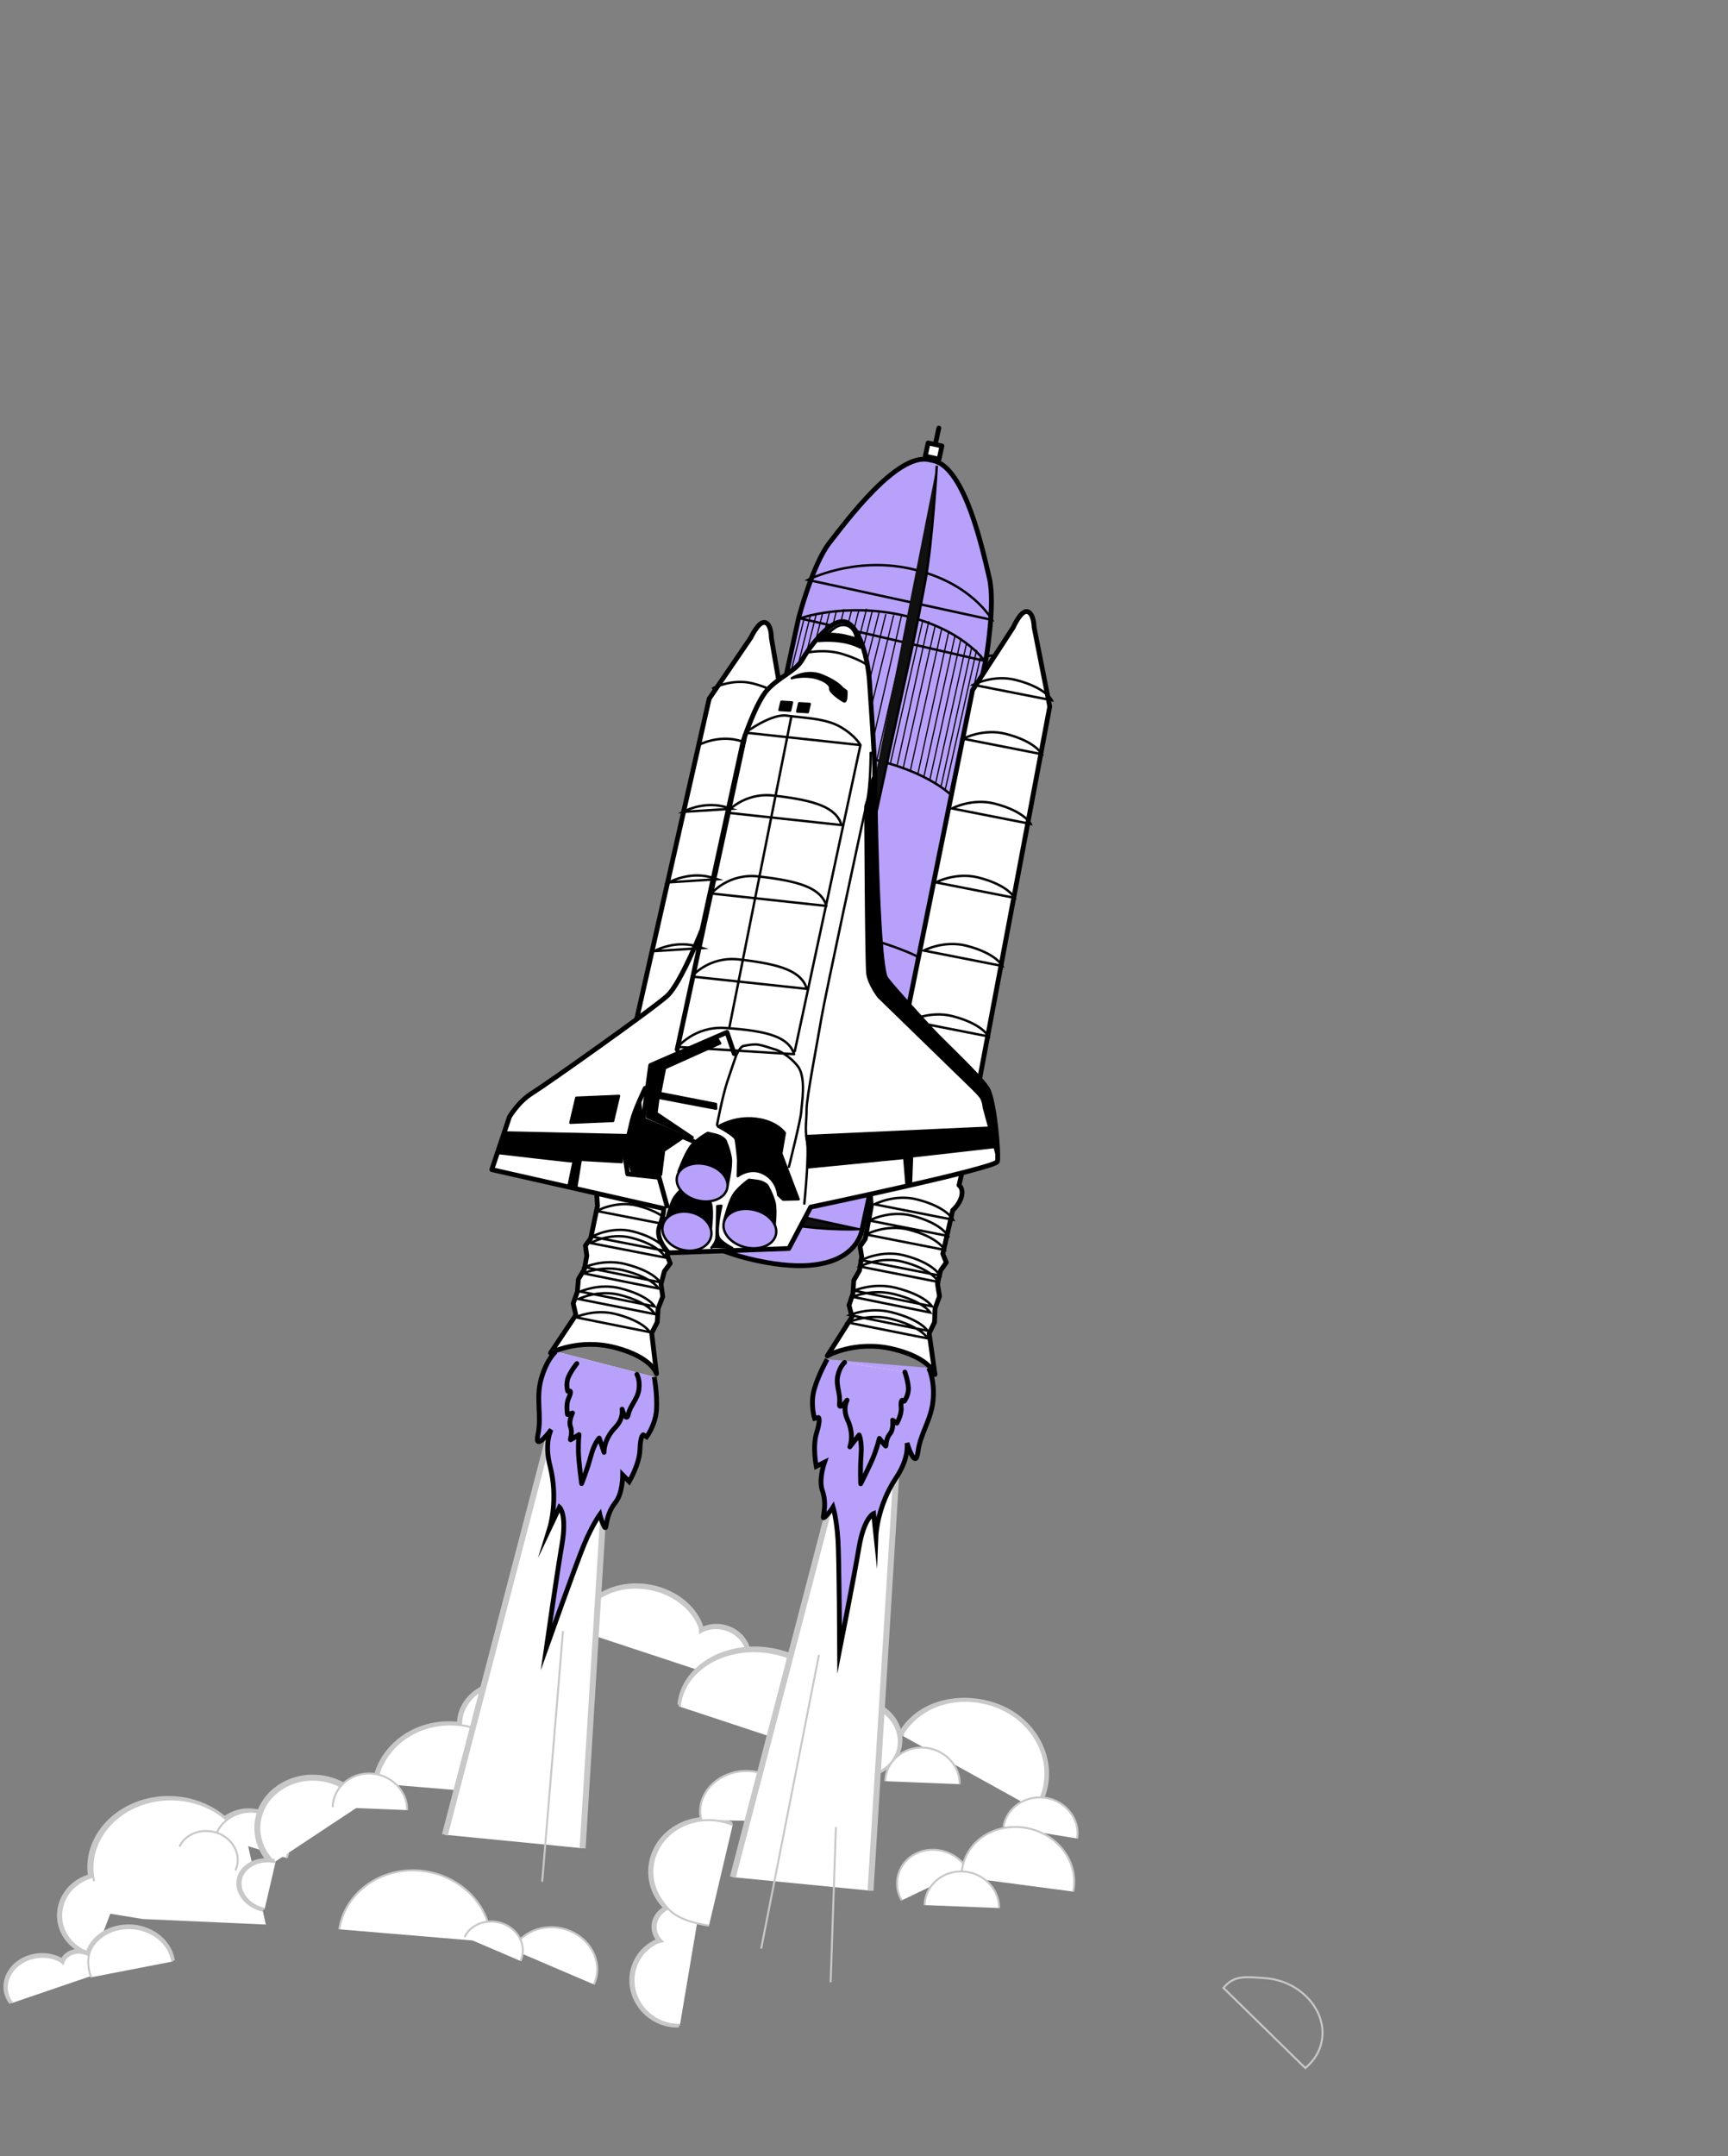 <svg width="813" height="1014" viewBox="0 0 813 1014" fill="none" xmlns="http://www.w3.org/2000/svg">
<rect x="0" y="0" width="813" height="1014" fill="#808080" stroke="none"/>
<g clip-path="url(#clip0_101_4)">
<path fill-rule="evenodd" clip-rule="evenodd" d="M43.985 919.213C38.83 918.034 34.15 915.072 31.199 910.61C25.3 901.692 28.42 889.942 38.108 884.585C40 883.539 42.013 882.809 44.068 882.378" fill="white"/>
<path d="M43.985 919.213C38.83 918.034 34.15 915.072 31.199 910.61C25.3 901.691 28.42 889.942 38.108 884.585C40 883.539 42.013 882.809 44.068 882.378" stroke="#C8C8C8" stroke-width="2.812" stroke-miterlimit="14.3"/>
<path fill-rule="evenodd" clip-rule="evenodd" d="M121.628 857.446C117.4 858.235 113.863 860.464 111.417 863.514L110.176 860.667C102.16 849.898 86.918 843.932 71.637 846.788C51.919 850.469 39.113 867.532 43.268 884.581" fill="white"/>
<path d="M121.628 857.446C117.4 858.235 113.863 860.464 111.417 863.514L110.176 860.667C102.16 849.898 86.918 843.932 71.637 846.788C51.919 850.469 39.113 867.532 43.268 884.581" stroke="#C8C8C8" stroke-width="2.812" stroke-miterlimit="14.3"/>
<path fill-rule="evenodd" clip-rule="evenodd" d="M100.409 863.192C103.294 854.599 113.223 849.862 122.401 852.704C131.578 855.545 136.759 864.953 133.873 873.548" fill="white"/>
<path d="M100.409 863.192C103.294 854.599 113.223 849.862 122.401 852.704C131.578 855.545 136.759 864.953 133.873 873.548" stroke="#C8C8C8" stroke-width="2.812" stroke-miterlimit="14.3"/>
<path fill-rule="evenodd" clip-rule="evenodd" d="M44.556 919.316C39.401 918.137 34.717 915.175 31.767 910.713C25.868 901.794 28.988 890.041 38.676 884.685C44.733 881.338 52.014 881.228 58.063 883.795" fill="white"/>
<path d="M44.556 919.316C39.401 918.137 34.717 915.175 31.767 910.713C25.868 901.794 28.988 890.041 38.676 884.685C44.733 881.338 52.014 881.228 58.063 883.795" stroke="#C8C8C8" stroke-width="0.938" stroke-miterlimit="11.5"/>
<path fill-rule="evenodd" clip-rule="evenodd" d="M122.655 857.613C118.424 858.402 114.89 860.631 112.441 863.681L111.203 860.834C103.187 850.065 87.945 844.099 72.663 846.956C52.945 850.639 40.139 867.699 44.294 884.748" fill="white"/>
<path d="M122.655 857.613C118.424 858.402 114.89 860.631 112.441 863.681L111.203 860.834C103.187 850.065 87.945 844.099 72.663 846.956C52.945 850.639 40.139 867.699 44.294 884.748" stroke="#C8C8C8" stroke-width="0.938" stroke-miterlimit="11.5"/>
<path fill-rule="evenodd" clip-rule="evenodd" d="M101.436 863.359C104.321 854.766 114.251 850.03 123.428 852.871C132.607 855.712 137.788 865.121 134.903 873.716" fill="white"/>
<path d="M101.436 863.359C104.321 854.766 114.251 850.03 123.428 852.871C132.607 855.712 137.788 865.121 134.903 873.716" stroke="#C8C8C8" stroke-width="0.938" stroke-miterlimit="11.5"/>
<path fill-rule="evenodd" clip-rule="evenodd" d="M67.188 902.525L46.531 899.162L49.273 869.303L115.222 861.452L125.077 905.122" fill="white"/>
<path fill-rule="evenodd" clip-rule="evenodd" d="M84.44 868.434C87.488 862.032 95.936 859.302 103.154 862.39C110.371 865.478 113.801 873.288 110.753 879.69" fill="white"/>
<path d="M84.44 868.434C87.488 862.032 95.936 859.302 103.154 862.39C110.371 865.478 113.801 873.288 110.753 879.69" stroke="#C8C8C8" stroke-width="0.938" stroke-miterlimit="11.5"/>
<path fill-rule="evenodd" clip-rule="evenodd" d="M423.8 815.899C433.545 798.782 455.761 796.792 470.882 803.403C488.813 811.246 497.067 831.045 489.161 847.261C488.546 848.523 487.847 849.728 487.079 850.878" fill="white"/>
<path d="M423.8 815.899C433.545 798.782 455.761 796.792 470.882 803.403C488.813 811.246 497.067 831.045 489.161 847.261C488.546 848.523 487.847 849.728 487.079 850.878" stroke="#C8C8C8" stroke-width="2.812" stroke-miterlimit="14.3"/>
<path fill-rule="evenodd" clip-rule="evenodd" d="M276.152 806.685C274.78 801.059 268.947 797.311 263.226 798.377C260.724 798.845 258.631 800.161 257.185 801.966L256.452 800.283C251.709 793.913 242.692 790.384 233.651 792.072C221.987 794.252 214.41 804.347 216.867 814.431" fill="white"/>
<path d="M276.152 806.685C274.78 801.059 268.947 797.311 263.226 798.377C260.724 798.845 258.631 800.161 257.185 801.966L256.452 800.283C251.709 793.913 242.692 790.384 233.651 792.072C221.987 794.252 214.41 804.347 216.867 814.431" stroke="#C8C8C8" stroke-width="2.812" stroke-miterlimit="14.3"/>
<path fill-rule="evenodd" clip-rule="evenodd" d="M176.561 838.659C178.692 824.294 191.292 812.568 207.726 811.085C213.785 810.54 219.699 811.446 225.044 813.489" fill="white"/>
<path d="M176.561 838.659C178.692 824.294 191.292 812.568 207.726 811.085C213.785 810.54 219.699 811.446 225.044 813.489" stroke="#C8C8C8" stroke-width="2.812" stroke-miterlimit="14.3"/>
<path fill-rule="evenodd" clip-rule="evenodd" d="M128.213 876.37C123.543 871.659 120.789 865.396 121.087 858.733C121.686 845.403 134.29 835.185 149.005 836.097C158.202 836.667 166.189 841.46 170.743 848.229" fill="white"/>
<path d="M128.213 876.37C123.543 871.659 120.789 865.396 121.087 858.733C121.686 845.403 134.29 835.185 149.005 836.097C158.202 836.667 166.189 841.46 170.743 848.229" stroke="#C8C8C8" stroke-width="2.812" stroke-miterlimit="14.3"/>
<path fill-rule="evenodd" clip-rule="evenodd" d="M123.95 897.702C116.449 896.033 111.43 889.701 112.832 883.674C114.236 877.647 121.566 874.059 129.068 875.728" fill="white"/>
<path d="M123.95 897.702C116.449 896.033 111.43 889.701 112.832 883.674C114.236 877.647 121.566 874.059 129.068 875.728" stroke="#C8C8C8" stroke-width="2.812" stroke-miterlimit="14.3"/>
<path fill-rule="evenodd" clip-rule="evenodd" d="M326.734 904.058C320.08 902.534 314.033 898.708 310.225 892.948C302.608 881.43 306.63 866.258 319.137 859.345C326.952 855.025 336.353 854.883 344.163 858.198" fill="white"/>
<path d="M326.734 904.058C320.08 902.534 314.033 898.708 310.225 892.948C302.608 881.43 306.63 866.258 319.137 859.345C326.952 855.025 336.353 854.883 344.163 858.198" stroke="#C8C8C8" stroke-width="2.812" stroke-miterlimit="14.3"/>
<path fill-rule="evenodd" clip-rule="evenodd" d="M328.081 900.387C325.838 897.845 322.267 896.255 318.407 896.43C312.233 896.711 307.512 901.409 307.948 906.839C308.138 909.213 309.287 911.359 311.036 913.001L309.148 913.379C301.764 916.623 296.885 924.276 297.575 932.859C298.466 943.93 308.309 952.628 319.38 952.123" fill="white"/>
<path d="M328.081 900.387C325.838 897.845 322.267 896.255 318.407 896.43C312.233 896.711 307.512 901.409 307.948 906.839C308.138 909.213 309.287 911.359 311.036 913.001L309.148 913.379C301.764 916.623 296.885 924.276 297.575 932.859C298.466 943.93 308.309 952.628 319.38 952.123" stroke="#C8C8C8" stroke-width="2.812" stroke-miterlimit="14.3"/>
<path fill-rule="evenodd" clip-rule="evenodd" d="M328.634 900.476C326.391 897.935 322.819 896.345 318.96 896.52C312.786 896.801 308.065 901.499 308.5 906.929C308.69 909.303 309.84 911.449 311.589 913.091L309.701 913.469C302.316 916.713 297.437 924.366 298.128 932.949C299.019 944.02 308.861 952.718 319.932 952.213" fill="white"/>
<path d="M328.634 900.476C326.391 897.935 322.819 896.345 318.96 896.52C312.786 896.801 308.065 901.499 308.5 906.929C308.69 909.303 309.84 911.449 311.589 913.091L309.701 913.469C302.316 916.713 297.437 924.366 298.128 932.949C299.019 944.02 308.861 952.718 319.932 952.213" stroke="#C8C8C8" stroke-width="0.938" stroke-miterlimit="11.5"/>
<path fill-rule="evenodd" clip-rule="evenodd" d="M424.781 815.288C435.247 799.063 455.476 796.745 470.597 803.358C488.529 811.199 496.782 830.999 488.877 847.214C488.262 848.476 487.563 849.683 486.795 850.831" fill="white"/>
<path d="M424.781 815.288C435.247 799.063 455.476 796.745 470.597 803.358C488.529 811.199 496.782 830.999 488.877 847.214C488.262 848.476 487.563 849.683 486.795 850.831" stroke="#C8C8C8" stroke-width="0.938" stroke-miterlimit="11.5"/>
<path fill-rule="evenodd" clip-rule="evenodd" d="M472.15 859.018C473.604 850.09 482.62 844.014 492.122 845.561C501.622 847.107 508.246 855.729 506.792 864.657" fill="white"/>
<path d="M472.15 859.018C473.604 850.09 482.62 844.014 492.122 845.561C501.622 847.107 508.246 855.729 506.792 864.657" stroke="#C8C8C8" stroke-width="0.938" stroke-miterlimit="11.5"/>
<path fill-rule="evenodd" clip-rule="evenodd" d="M424.235 893.76C419.568 885.682 422.675 875.705 431.118 871.659C439.56 867.613 450.35 870.928 455.018 879.007" fill="white"/>
<path d="M424.235 893.76C419.568 885.682 422.675 875.705 431.118 871.659C439.56 867.613 450.35 870.928 455.018 879.007" stroke="#C8C8C8" stroke-width="0.938" stroke-miterlimit="11.5"/>
<path fill-rule="evenodd" clip-rule="evenodd" d="M452.37 882.687C452.363 876.371 454.929 870.164 460.075 865.61C470.364 856.5 487.323 857.217 497.64 867.201C504.088 873.438 506.515 881.917 504.915 889.623" fill="white"/>
<path d="M452.37 882.687C452.363 876.371 454.929 870.164 460.075 865.61C470.364 856.5 487.323 857.217 497.64 867.201C504.088 873.438 506.515 881.917 504.915 889.623" stroke="#C8C8C8" stroke-width="0.938" stroke-miterlimit="11.5"/>
<path fill-rule="evenodd" clip-rule="evenodd" d="M435.03 895.973C435.201 886.914 443.245 879.773 452.847 880.154C462.45 880.535 470.216 888.305 470.046 897.362" fill="white"/>
<path d="M435.03 895.973C435.201 886.914 443.245 879.773 452.847 880.154C462.45 880.535 470.216 888.305 470.046 897.362" stroke="#C8C8C8" stroke-width="0.938" stroke-miterlimit="11.5"/>
<path fill-rule="evenodd" clip-rule="evenodd" d="M274.169 816.129C276.494 813.76 277.572 810.29 276.714 806.775C275.342 801.149 269.506 797.4 263.788 798.466C261.286 798.935 259.193 800.251 257.746 802.056L257.014 800.372C252.27 794.003 243.252 790.473 234.213 792.161C222.546 794.341 214.971 804.436 217.429 814.52" fill="white"/>
<path d="M274.169 816.129C276.494 813.76 277.572 810.289 276.714 806.775C275.342 801.149 269.506 797.4 263.788 798.466C261.286 798.935 259.193 800.251 257.746 802.056L257.014 800.372C252.27 794.003 243.252 790.473 234.213 792.161C222.546 794.341 214.971 804.436 217.429 814.52" stroke="#C8C8C8" stroke-width="0.938" stroke-miterlimit="11.5"/>
<path fill-rule="evenodd" clip-rule="evenodd" d="M177.114 838.749C179.242 824.384 191.843 812.657 208.279 811.175C227.77 809.419 245.758 822.692 248.123 840.576C248.308 841.968 248.391 843.352 248.381 844.718" fill="white"/>
<path d="M177.114 838.749C179.242 824.384 191.843 812.657 208.279 811.175C227.77 809.419 245.758 822.692 248.123 840.576C248.308 841.968 248.391 843.352 248.381 844.718" stroke="#C8C8C8" stroke-width="0.938" stroke-miterlimit="11.5"/>
<path fill-rule="evenodd" clip-rule="evenodd" d="M156.523 849.905C156.694 840.848 164.738 833.705 174.343 834.088C183.948 834.471 191.712 842.239 191.542 851.296" fill="white"/>
<path d="M156.523 849.905C156.694 840.848 164.738 833.705 174.343 834.088C183.948 834.471 191.712 842.239 191.542 851.296" stroke="#C8C8C8" stroke-width="0.938" stroke-miterlimit="11.5"/>
<path fill-rule="evenodd" clip-rule="evenodd" d="M124.513 897.794C117.011 896.125 111.993 889.792 113.394 883.765C114.798 877.738 122.126 874.15 129.63 875.82" fill="white"/>
<path d="M124.513 897.794C117.011 896.125 111.993 889.792 113.394 883.765C114.798 877.738 122.126 874.15 129.63 875.82" stroke="#C8C8C8" stroke-width="0.938" stroke-miterlimit="11.5"/>
<path fill-rule="evenodd" clip-rule="evenodd" d="M159.622 907.36C161.753 892.995 174.354 881.269 190.79 879.786C210.282 878.03 228.27 891.303 230.634 909.187C230.817 910.579 230.902 911.963 230.892 913.329" fill="white"/>
<path d="M159.622 907.36C161.753 892.995 174.354 881.269 190.79 879.786C210.282 878.03 228.27 891.303 230.634 909.187C230.817 910.579 230.902 911.963 230.892 913.329" stroke="#C8C8C8" stroke-width="0.938" stroke-miterlimit="11.5"/>
<path fill-rule="evenodd" clip-rule="evenodd" d="M386.642 857.316C388.968 854.947 390.045 851.476 389.188 847.962C387.816 842.336 381.979 838.587 376.261 839.656C373.759 840.122 371.666 841.44 370.22 843.246L369.487 841.559C364.744 835.19 355.726 831.66 346.686 833.348C335.019 835.528 327.445 845.623 329.903 855.707" fill="white"/>
<path d="M386.642 857.316C388.968 854.947 390.045 851.476 389.188 847.962C387.816 842.336 381.979 838.587 376.261 839.656C373.759 840.122 371.666 841.44 370.22 843.246L369.487 841.559C364.744 835.19 355.726 831.66 346.686 833.348C335.019 835.528 327.445 845.623 329.903 855.707" stroke="#C8C8C8" stroke-width="0.938" stroke-miterlimit="11.5"/>
<path fill-rule="evenodd" clip-rule="evenodd" d="M344.62 790.081C348.641 788.185 351.535 784.508 351.959 780.029C352.64 772.86 346.761 766.175 338.939 765.22C335.517 764.804 332.252 765.547 329.604 767.116L329.394 764.847C326.059 755.493 315.991 747.836 303.623 746.327C287.665 744.38 273.53 753.355 272.308 766.208" fill="white"/>
<path d="M344.62 790.081C348.641 788.185 351.535 784.508 351.959 780.029C352.64 772.86 346.761 766.175 338.939 765.22C335.517 764.804 332.252 765.547 329.604 767.116L329.394 764.847C326.059 755.493 315.991 747.836 303.623 746.327C287.665 744.38 273.53 753.355 272.308 766.208" stroke="#C8C8C8" stroke-width="2.812" stroke-miterlimit="14.3"/>
<path fill-rule="evenodd" clip-rule="evenodd" d="M344.397 790.703C348.416 788.807 351.31 785.13 351.735 780.648C352.417 773.482 346.536 766.797 338.714 765.841C335.292 765.425 332.027 766.168 329.381 767.737L329.169 765.465C325.834 756.114 315.766 748.454 303.398 746.946C287.443 744.998 273.305 753.974 272.086 766.827" fill="white"/>
<path d="M344.397 790.703C348.416 788.807 351.31 785.13 351.735 780.648C352.417 773.482 346.536 766.797 338.714 765.841C335.292 765.425 332.027 766.168 329.381 767.737L329.169 765.465C325.834 756.114 315.766 748.454 303.398 746.946C287.443 744.998 273.305 753.974 272.086 766.827" stroke="#C8C8C8" stroke-width="0.938" stroke-miterlimit="11.5"/>
<path fill-rule="evenodd" clip-rule="evenodd" d="M413.625 832.722C418.826 830.268 422.57 825.511 423.119 819.716C424.001 810.442 416.398 801.793 406.276 800.558C401.849 800.019 397.627 800.98 394.201 803.012L393.928 800.074C389.616 787.972 376.591 778.065 360.593 776.113C339.95 773.595 321.662 785.208 320.082 801.835" fill="white"/>
<path d="M413.625 832.722C418.826 830.268 422.57 825.511 423.119 819.716C424.001 810.442 416.398 801.793 406.276 800.558C401.849 800.019 397.627 800.98 394.201 803.012L393.928 800.074C389.616 787.972 376.591 778.065 360.593 776.113C339.95 773.595 321.662 785.208 320.082 801.835" stroke="#C8C8C8" stroke-width="2.812" stroke-miterlimit="14.3"/>
<path fill-rule="evenodd" clip-rule="evenodd" d="M413.333 833.516C418.534 831.064 422.278 826.307 422.827 820.509C423.709 811.237 416.103 802.589 405.984 801.354C401.558 800.813 397.332 801.776 393.909 803.805L393.637 800.867C389.324 788.768 376.3 778.861 360.301 776.91C339.658 774.392 321.37 786.005 319.79 802.632" fill="white"/>
<path d="M413.333 833.516C418.534 831.064 422.278 826.307 422.827 820.509C423.709 811.237 416.103 802.589 405.984 801.354C401.558 800.813 397.332 801.776 393.909 803.805L393.637 800.867C389.324 788.768 376.3 778.861 360.301 776.91C339.658 774.392 321.37 786.005 319.79 802.632" stroke="#C8C8C8" stroke-width="0.938" stroke-miterlimit="11.5"/>
<path fill-rule="evenodd" clip-rule="evenodd" d="M386.642 857.316C388.968 854.947 390.045 851.476 389.188 847.962C387.816 842.336 381.979 838.587 376.261 839.656C373.759 840.122 371.666 841.44 370.22 843.246L369.487 841.559C364.744 835.19 355.726 831.66 346.686 833.348C335.019 835.528 327.445 845.623 329.903 855.707" fill="white"/>
<path d="M386.642 857.316C388.968 854.947 390.045 851.476 389.188 847.962C387.816 842.336 381.979 838.587 376.261 839.656C373.759 840.122 371.666 841.44 370.22 843.246L369.487 841.559C364.744 835.19 355.726 831.66 346.686 833.348C335.019 835.528 327.445 845.623 329.903 855.707" stroke="#C8C8C8" stroke-width="0.938" stroke-miterlimit="11.5"/>
<path fill-rule="evenodd" clip-rule="evenodd" d="M209.314 862.886L263.93 653.724L287.077 659.589L274.107 869.249" fill="white"/>
<path d="M209.314 862.886L263.93 653.724L287.077 659.589L274.107 869.249" stroke="#C8C8C8" stroke-width="2.812" stroke-miterlimit="14.3"/>
<path fill-rule="evenodd" clip-rule="evenodd" d="M344.777 882.841L399.394 673.679L422.543 679.545L409.57 889.204" fill="white"/>
<path d="M344.777 882.841L399.394 673.679L422.543 679.545L409.57 889.204" stroke="#C8C8C8" stroke-width="2.812" stroke-miterlimit="14.3"/>
<path fill-rule="evenodd" clip-rule="evenodd" d="M416.501 837.709C416.672 828.649 424.716 821.509 434.318 821.889C443.921 822.27 451.687 830.041 451.516 839.1" fill="white"/>
<path d="M416.501 837.709C416.672 828.649 424.716 821.509 434.318 821.889C443.921 822.27 451.687 830.041 451.516 839.1" stroke="#C8C8C8" stroke-width="0.938" stroke-miterlimit="11.5"/>
<path fill-rule="evenodd" clip-rule="evenodd" d="M241.268 916.973C245.686 907.698 257.926 903.745 268.381 908.218C278.836 912.691 283.808 924.006 279.392 933.281" fill="white"/>
<path d="M241.268 916.973C245.686 907.698 257.926 903.745 268.381 908.218C278.836 912.691 283.808 924.006 279.392 933.281" stroke="#C8C8C8" stroke-width="0.938" stroke-miterlimit="11.5"/>
<path fill-rule="evenodd" clip-rule="evenodd" d="M218.575 910.989C221.623 904.587 230.072 901.858 237.289 904.946C244.506 908.033 247.936 915.843 244.885 922.245" fill="white"/>
<path d="M218.575 910.989C221.623 904.587 230.072 901.858 237.289 904.946C244.506 908.033 247.936 915.843 244.885 922.245" stroke="#C8C8C8" stroke-width="0.938" stroke-miterlimit="11.5"/>
<path fill-rule="evenodd" clip-rule="evenodd" d="M333.557 905.645C318.314 903.163 314.594 898.806 310.786 893.047C303.168 881.529 307.191 866.357 319.695 859.443C327.51 855.123 336.911 854.981 344.721 858.296" fill="white"/>
<path d="M333.557 905.645C318.314 903.163 314.594 898.806 310.786 893.047C303.168 881.529 307.191 866.357 319.695 859.443C327.51 855.123 336.911 854.981 344.721 858.296" stroke="#C8C8C8" stroke-width="0.938" stroke-miterlimit="11.5"/>
<path d="M393.28 859.277L390.805 932.259M614.116 972.594C619.075 968.57 622.181 962.771 622.221 956.184C622.301 943.01 610.084 931.337 595.159 930.329C585.833 929.697 580.576 928.861 575.628 934.923L614.116 972.594ZM264.877 767.092L255.086 885.011L264.877 767.092ZM385.303 778.308L358.115 916.454L385.303 778.308Z" stroke="#C8C8C8" stroke-width="0.938" stroke-miterlimit="11.5"/>
<path fill-rule="evenodd" clip-rule="evenodd" d="M41.987 928.685C40.377 924.411 40.615 919.659 43.092 915.478C48.05 907.116 60.217 903.991 70.046 908.553C76.189 911.407 80.058 916.631 80.885 922.191" fill="white"/>
<path d="M41.987 928.685C40.377 924.411 40.615 919.659 43.092 915.478C48.05 907.116 60.217 903.991 70.046 908.553C76.189 911.407 80.058 916.631 80.885 922.191" stroke="#C8C8C8" stroke-width="2.812" stroke-miterlimit="14.3"/>
<path fill-rule="evenodd" clip-rule="evenodd" d="M45.092 928.157C45.961 925.997 45.631 923.429 43.962 921.326C41.289 917.962 36.125 916.98 32.523 919.152C30.949 920.101 29.916 921.508 29.477 923.07L28.454 922.146C23.235 919.153 15.952 919.13 10.258 922.564C2.912 926.993 0.811 935.603 5.603 941.637" fill="white"/>
<path d="M45.092 928.157C45.961 925.997 45.631 923.429 43.962 921.326C41.289 917.962 36.125 916.98 32.523 919.152C30.949 920.101 29.916 921.508 29.477 923.07L28.454 922.146C23.235 919.153 15.952 919.13 10.258 922.564C2.912 926.993 0.811 935.603 5.603 941.637" stroke="#C8C8C8" stroke-width="2.812" stroke-miterlimit="14.3"/>
<path fill-rule="evenodd" clip-rule="evenodd" d="M45.248 928.507C46.115 926.346 45.787 923.778 44.118 921.676C41.445 918.311 36.281 917.327 32.679 919.499C31.102 920.451 30.072 921.855 29.633 923.42L28.61 922.495C23.391 919.502 16.108 919.479 10.414 922.913C3.067 927.343 0.966 935.952 5.759 941.987" fill="white"/>
<path d="M45.248 928.507C46.115 926.346 45.787 923.778 44.118 921.676C41.445 918.311 36.282 917.327 32.679 919.499C31.102 920.451 30.072 921.855 29.633 923.42L28.61 922.495C23.391 919.502 16.108 919.479 10.414 922.913C3.067 927.343 0.966 935.952 5.759 941.987" stroke="#C8C8C8" stroke-width="0.938" stroke-miterlimit="11.5"/>
<path fill-rule="evenodd" clip-rule="evenodd" d="M42.868 929.933C41.255 925.658 40.771 920.01 43.247 915.83C48.206 907.468 60.373 904.34 70.201 908.905C76.345 911.756 80.213 916.982 81.041 922.543" fill="white"/>
<path d="M42.868 929.933C41.255 925.658 40.771 920.01 43.247 915.83C48.206 907.468 60.373 904.34 70.201 908.905C76.345 911.756 80.213 916.982 81.041 922.543" stroke="#C8C8C8" stroke-width="0.938" stroke-miterlimit="11.5"/>
<path d="M481.086 355.375C481.086 355.375 467.526 361.049 456.952 354.109C446.378 347.17 435.683 331.322 451.729 315.135C467.774 298.95 486.881 316.786 486.881 316.786M405.077 374.576C405.077 374.576 401.367 371.478 402.61 366.221C403.852 360.964 406.703 358.31 411.713 360.605C416.725 362.899 418.331 365.498 418.331 365.498C418.331 365.498 414.564 357.948 417.356 350.839C420.148 343.729 427.205 342.069 432.77 346.713C438.335 351.358 438.641 354.762 438.641 354.762L405.077 374.576Z" stroke="black" stroke-width="1.125" stroke-miterlimit="14.3"/>
<path fill-rule="evenodd" clip-rule="evenodd" d="M261.477 635.625C261.477 635.625 257.229 639.199 254.617 648.492C252.005 657.784 254.994 665.814 253.098 674.644C251.202 683.474 259.366 672.295 259.366 672.295C259.366 672.295 255.911 678.316 258.773 689.408C262.809 705.052 258.724 718.34 258.724 718.34L263.23 708.839C263.23 708.839 266.848 712.078 264.402 726.331C261.957 740.585 257.109 774.643 257.109 774.643C257.109 774.643 271.135 735.166 274.925 726.126C278.715 717.087 282.209 712.297 282.209 712.297C282.209 712.297 282.797 714.946 284.142 717.638C285.869 721.087 284.019 713.483 289.617 706.497C292.986 702.296 292.988 693.674 292.988 693.674L296.017 696.787C296.017 696.787 300.859 688.59 301.071 681.862C301.282 675.134 302.587 674.798 302.587 674.798L304.228 675.767C304.228 675.767 308.566 669.923 308.904 662.608C309.242 655.291 307.812 647.595 307.812 647.595" fill="white"/>
<path d="M261.477 635.625C261.477 635.625 257.229 639.199 254.617 648.492C252.005 657.784 254.994 665.814 253.098 674.644C251.202 683.474 259.366 672.295 259.366 672.295C259.366 672.295 255.911 678.316 258.773 689.408C262.809 705.052 258.724 718.34 258.724 718.34L263.23 708.839C263.23 708.839 266.848 712.078 264.402 726.331C261.956 740.585 257.109 774.643 257.109 774.643C257.109 774.643 271.135 735.166 274.925 726.126C278.715 717.087 282.209 712.297 282.209 712.297C282.209 712.297 282.797 714.946 284.142 717.638C285.869 721.087 284.019 713.483 289.617 706.497C292.986 702.296 292.988 693.674 292.988 693.674L296.017 696.787C296.017 696.787 300.859 688.59 301.07 681.862C301.282 675.134 302.587 674.798 302.587 674.798L304.228 675.767C304.228 675.767 308.566 669.923 308.904 662.608C309.242 655.291 307.812 647.595 307.812 647.595" fill="#B8A1FA"/>
<path d="M261.477 635.625C261.477 635.625 257.229 639.199 254.617 648.492C252.005 657.784 254.994 665.814 253.098 674.644C251.202 683.474 259.366 672.295 259.366 672.295C259.366 672.295 255.911 678.316 258.773 689.408C262.809 705.052 258.724 718.34 258.724 718.34L263.23 708.839C263.23 708.839 266.848 712.078 264.402 726.331C261.956 740.585 257.109 774.643 257.109 774.643C257.109 774.643 271.135 735.166 274.925 726.126C278.715 717.087 282.209 712.297 282.209 712.297C282.209 712.297 282.797 714.946 284.142 717.638C285.869 721.087 284.019 713.483 289.617 706.497C292.986 702.296 292.988 693.674 292.988 693.674L296.017 696.787C296.017 696.787 300.859 688.59 301.07 681.862C301.282 675.134 302.587 674.798 302.587 674.798L304.228 675.767C304.228 675.767 308.566 669.923 308.904 662.608C309.242 655.291 307.812 647.595 307.812 647.595" stroke="black" stroke-width="2.25" stroke-miterlimit="14.3"/>
<path fill-rule="evenodd" clip-rule="evenodd" d="M299.654 646.389C299.654 646.389 301.208 648.88 300.589 653.485C299.97 658.088 296.537 660.907 295.625 665.152C294.714 669.398 292.682 662.742 292.682 662.742C292.682 662.742 293.552 667.122 289.509 671.293C283.806 677.176 284.206 683.049 284.206 683.049L281.942 676.32C281.942 676.32 279.718 678.318 277.907 685.035C276.097 691.751 273.635 697.744 273.635 697.744C273.635 697.744 272.226 687.37 272.137 682.613C272.048 677.856 272.409 674.681 272.409 674.681C272.409 674.681 270.269 676.022 268.926 676.89C267.207 678.003 269.916 675.118 268.374 670.849C267.445 668.28 269.357 664.546 269.357 664.546L266.992 665.224C266.992 665.224 266.136 660.598 267.512 657.637C268.888 654.675 268.239 654.239 268.239 654.239L267.118 654.295C267.118 654.295 266.019 650.803 267.454 647.557C268.89 644.31 271.389 641.296 271.389 641.296" fill="#B8A1FA"/>
<path d="M299.654 646.389C299.654 646.389 301.208 648.88 300.589 653.485C299.97 658.088 296.537 660.907 295.625 665.152C294.714 669.398 292.682 662.742 292.682 662.742C292.682 662.742 293.552 667.122 289.509 671.293C283.806 677.176 284.206 683.049 284.206 683.049L281.942 676.32C281.942 676.32 279.718 678.318 277.907 685.035C276.097 691.751 273.635 697.744 273.635 697.744C273.635 697.744 272.226 687.37 272.137 682.613C272.048 677.856 272.409 674.681 272.409 674.681C272.409 674.681 270.269 676.022 268.926 676.89C267.207 678.003 269.916 675.118 268.374 670.849C267.445 668.28 269.357 664.546 269.357 664.546L266.992 665.224C266.992 665.224 266.136 660.598 267.512 657.637C268.888 654.675 268.239 654.239 268.239 654.239L267.118 654.295C267.118 654.295 266.019 650.803 267.454 647.557C268.89 644.31 271.389 641.296 271.389 641.296" stroke="black" stroke-width="2.25" stroke-miterlimit="14.3" stroke-linecap="round" stroke-linejoin="round"/>
<path fill-rule="evenodd" clip-rule="evenodd" d="M436.852 643.303C436.852 643.303 439.682 648.081 439.074 657.715C438.47 667.346 432.994 673.939 431.866 682.9C430.738 691.86 426.725 678.611 426.725 678.611C426.725 678.611 427.997 685.435 421.63 694.961C412.651 708.394 412.117 722.283 412.117 722.283L411.003 711.826C411.003 711.826 406.518 713.69 404.115 727.951C401.711 742.212 395.031 775.958 395.031 775.958C395.031 775.958 394.841 734.065 394.251 724.282C393.66 714.499 391.946 708.819 391.946 708.819C391.946 708.819 390.517 711.127 388.357 713.223C385.588 715.909 389.844 709.343 386.871 700.9C385.082 695.821 387.929 687.683 387.929 687.683L384.039 689.621C384.039 689.621 382.179 680.285 384.201 673.864C386.224 667.444 385.104 666.696 385.104 666.696L383.234 667.067C383.234 667.067 381.073 660.119 383.171 653.102C385.269 646.084 389.163 639.292 389.163 639.292" fill="#B8A1FA"/>
<path d="M436.852 643.303C436.852 643.303 439.682 648.081 439.074 657.715C438.47 667.346 432.994 673.939 431.866 682.9C430.738 691.86 426.725 678.611 426.725 678.611C426.725 678.611 427.997 685.435 421.63 694.961C412.651 708.394 412.117 722.283 412.117 722.283L411.003 711.826C411.003 711.826 406.518 713.69 404.115 727.951C401.711 742.212 395.031 775.958 395.031 775.958C395.031 775.958 394.841 734.065 394.251 724.282C393.66 714.499 391.946 708.819 391.946 708.819C391.946 708.819 390.517 711.127 388.357 713.223C385.588 715.909 389.844 709.343 386.871 700.9C385.082 695.821 387.929 687.683 387.929 687.683L384.039 689.621C384.039 689.621 382.179 680.285 384.201 673.864C386.224 667.444 385.104 666.696 385.104 666.696L383.234 667.067C383.234 667.067 381.073 660.119 383.171 653.102C385.269 646.084 389.162 639.292 389.162 639.292" stroke="black" stroke-width="2.25" stroke-miterlimit="14.3"/>
<path fill-rule="evenodd" clip-rule="evenodd" d="M397.367 640.766C397.367 640.766 395.077 642.603 394.139 647.154C393.2 651.705 395.512 655.497 394.969 659.806C394.426 664.114 398.542 658.505 398.542 658.505C398.542 658.505 396.274 662.351 398.713 667.623C402.15 675.058 399.835 680.47 399.835 680.47L404.193 674.866C404.193 674.866 405.631 677.489 405.122 684.427C404.612 691.365 404.954 697.832 404.954 697.832C404.954 697.832 409.713 688.505 411.369 684.046C413.025 679.586 413.732 676.47 413.732 676.47C413.732 676.47 415.31 678.442 416.29 679.705C417.546 681.323 415.942 677.705 418.808 674.187C420.534 672.069 419.963 667.912 419.963 667.912L421.971 669.333C421.971 669.333 424.308 665.25 423.989 662.002C423.667 658.752 424.422 658.555 424.422 658.555L425.463 658.978C425.463 658.978 427.654 656.044 427.372 652.508C427.087 648.969 425.727 645.296 425.727 645.296" fill="white"/>
<path d="M397.367 640.766C397.367 640.766 395.077 642.603 394.139 647.154C393.2 651.705 395.512 655.497 394.969 659.806C394.426 664.114 398.542 658.505 398.542 658.505C398.542 658.505 396.274 662.351 398.713 667.623C402.15 675.058 399.835 680.47 399.835 680.47L404.193 674.866C404.193 674.866 405.631 677.489 405.122 684.427C404.612 691.365 404.953 697.832 404.953 697.832C404.953 697.832 409.713 688.505 411.369 684.046C413.025 679.586 413.732 676.469 413.732 676.469C413.732 676.469 415.31 678.442 416.29 679.705C417.546 681.323 415.942 677.705 418.808 674.187C420.534 672.069 419.962 667.912 419.962 667.912L421.971 669.333C421.971 669.333 424.308 665.25 423.989 662.002C423.667 658.752 424.422 658.555 424.422 658.555L425.463 658.977C425.463 658.977 427.654 656.044 427.372 652.508C427.087 648.969 425.727 645.296 425.727 645.296" fill="#B8A1FA"/>
<path d="M397.367 640.766C397.367 640.766 395.077 642.603 394.139 647.154C393.2 651.705 395.512 655.497 394.969 659.806C394.426 664.114 398.542 658.505 398.542 658.505C398.542 658.505 396.274 662.351 398.713 667.623C402.15 675.058 399.835 680.47 399.835 680.47L404.193 674.866C404.193 674.866 405.631 677.489 405.122 684.427C404.612 691.365 404.953 697.832 404.953 697.832C404.953 697.832 409.713 688.505 411.369 684.046C413.025 679.586 413.732 676.469 413.732 676.469C413.732 676.469 415.31 678.442 416.29 679.705C417.546 681.323 415.942 677.705 418.808 674.187C420.534 672.069 419.962 667.912 419.962 667.912L421.971 669.333C421.971 669.333 424.308 665.25 423.989 662.002C423.667 658.752 424.422 658.555 424.422 658.555L425.463 658.977C425.463 658.977 427.654 656.044 427.372 652.508C427.087 648.969 425.727 645.296 425.727 645.296" stroke="black" stroke-width="2.25" stroke-miterlimit="14.3" stroke-linecap="round" stroke-linejoin="round"/>
<path fill-rule="evenodd" clip-rule="evenodd" d="M405.522 578.406L463.886 310.027C463.886 310.027 468.405 284.065 465.452 271.75C462.499 259.434 454.198 219.909 439.143 216.637L436.993 216.169C421.935 212.896 397.971 245.404 390.171 255.382C382.369 265.361 375.698 290.854 375.698 290.854L317.334 559.233C317.334 559.233 309.053 582.623 355.857 592.798C402.66 602.972 405.522 578.406 405.522 578.406Z" fill="#B8A1FA"/>
<path d="M405.522 578.406L463.886 310.027C463.886 310.027 468.405 284.065 465.452 271.75C462.499 259.434 454.198 219.909 439.143 216.637L436.993 216.169C421.935 212.896 397.971 245.404 390.171 255.382C382.369 265.361 375.698 290.854 375.698 290.854L317.334 559.233C317.334 559.233 309.053 582.623 355.857 592.798C402.66 602.972 405.522 578.406 405.522 578.406L405.522 578.406Z" stroke="black" stroke-width="2.25" stroke-miterlimit="14.3"/>
<path d="M361.879 356.463C361.879 356.463 382.18 350.997 408.939 356.706C437.841 362.87 448.583 374.959 448.583 374.959M380.109 272.721C380.109 272.721 401.561 261.631 428.296 267.442C457.172 273.72 466.734 291.552 466.734 291.552L380.109 272.721ZM376.417 290.805C376.417 290.805 397.056 283.466 423.816 289.177C452.718 295.342 463.197 310.811 463.197 310.811L376.417 290.805Z" stroke="black" stroke-width="1.125" stroke-miterlimit="11.5"/>
<path d="M378.53 290.089L362.438 355.097M459.497 305.604L444.636 371.753L459.497 305.604ZM457.257 304.031L442.763 369.745L457.257 304.031ZM454.716 302.646L440.102 368.854L454.716 302.646ZM452.041 300.71L437.544 366.422L452.041 300.71ZM449.308 299.021L434.576 365.721L449.308 299.021ZM446.445 296.778L431.785 364.278L446.445 296.778ZM439.943 294.457L424.966 361.102L439.943 294.457ZM443.041 295.712L428.311 362.415L443.041 295.712ZM437.003 292.121L422.175 359.66L437.003 292.121ZM434.136 291.932L418.902 359.147L434.136 291.932ZM430.929 291.249L415.937 358.445L430.929 291.249ZM427.725 290.567L412.533 357.381L427.725 290.567ZM424.187 289.353L408.93 356.016L424.187 289.353ZM461.559 307.917L446.833 373.23L461.559 307.917ZM381.427 288.881L365.078 354.7L381.427 288.881ZM384.147 288.412L367.667 353.685L384.147 288.412ZM387.06 288.243L370.461 354.009L387.06 288.243ZM390.337 287.629L373.856 352.902L390.337 287.629ZM393.555 287.264L376.84 353.526L393.555 287.264ZM397.14 286.457L380 353.407L397.14 286.457ZM404.033 287.115L387.565 353.43L404.033 287.115ZM400.68 286.935L383.967 353.196L400.68 286.935ZM407.729 286.254L390.728 353.311L407.729 286.254ZM410.395 287.3L393.903 354.232L410.395 287.3ZM413.588 288.039L396.887 354.854L413.588 288.039ZM416.78 288.78L400.429 355.336L416.78 288.78ZM420.475 289.235L404.251 355.684L420.475 289.235Z" stroke="black" stroke-width="0.562" stroke-miterlimit="14.3"/>
<path d="M345.296 431.176C345.296 431.176 364.312 431.289 391.048 437.101C419.923 443.379 431.921 450.01 431.921 450.01" stroke="black" stroke-width="1.125" stroke-miterlimit="11.5"/>
<path d="M440.023 209.081L441.713 201.313" stroke="black" stroke-width="2.25" stroke-miterlimit="11.5" stroke-linecap="round" stroke-linejoin="round"/>
<path fill-rule="evenodd" clip-rule="evenodd" d="M436.671 208.322L443.17 209.734L441.817 215.951L435.319 214.537" fill="white"/>
<path d="M436.671 208.323L443.17 209.734L441.817 215.951L435.319 214.537L436.671 208.323Z" stroke="black" stroke-width="2.25" stroke-miterlimit="11.5" stroke-linecap="round" stroke-linejoin="round"/>
<path d="M403.923 578.085C403.923 578.085 384.616 579.305 357.879 573.493C329.003 567.215 317.293 559.253 317.293 559.253L403.923 578.085ZM440.751 219.039C440.751 219.039 438.739 255.164 435.211 274.084C431.68 293.004 429.928 301.061 429.928 301.061L370.36 574.979" fill="#101010"/>
<path d="M440.751 219.039C440.751 219.039 438.739 255.164 435.211 274.084C431.68 293.004 429.928 301.061 429.928 301.061L370.36 574.979M403.923 578.085C403.923 578.085 384.616 579.305 357.879 573.493C329.003 567.215 317.293 559.253 317.293 559.253L403.923 578.085Z" stroke="black" stroke-width="1.125" stroke-miterlimit="11.5"/>
<path fill-rule="evenodd" clip-rule="evenodd" d="M409.502 562.175L409.95 567.149L407.085 582.691L404.634 586.192L405.414 590.941L404.412 597.425L401.682 602.202L401.303 608.324L399.464 613.845L400.852 619.34L389.212 637.676C389.212 637.676 402.335 630.233 420.013 634.412C437.69 638.59 439.896 646.413 439.896 646.413L437.158 627.112L439.679 621.886L439.939 615.348L442.013 609.655L441.069 603.702L442.522 597.557L445.222 593.741L443.572 589.696L448.253 569.171C448.253 569.171 451.507 566.429 452.417 562.587C453.327 558.746 451.202 557.432 451.202 557.432L452.653 551.287L493.892 332.308L486.513 294.877C486.513 294.877 486.427 288.37 483.353 287.641C480.28 286.913 476.744 295.003 476.744 295.003L457.587 324.539L409.502 562.171" fill="white"/>
<path d="M409.502 562.175L409.95 567.149L407.085 582.691L404.634 586.192L405.414 590.941L404.412 597.425L401.682 602.202L401.303 608.324L399.464 613.845L400.852 619.34L389.212 637.676C389.212 637.676 402.335 630.233 420.013 634.412C437.69 638.59 439.896 646.413 439.896 646.413L437.158 627.112L439.679 621.886L439.939 615.348L442.013 609.655L441.069 603.702L442.522 597.558L445.222 593.741L443.572 589.696L448.253 569.171C448.253 569.171 451.507 566.429 452.417 562.587C453.327 558.746 451.202 557.432 451.202 557.432L452.653 551.287L493.892 332.308L486.513 294.877C486.513 294.877 486.427 288.37 483.353 287.642C480.28 286.913 476.744 295.003 476.744 295.003L457.587 324.54L409.502 562.171L409.502 562.175Z" stroke="black" stroke-width="2.25" stroke-miterlimit="11.5" stroke-linecap="round" stroke-linejoin="round"/>
<path fill-rule="evenodd" clip-rule="evenodd" d="M280.774 562.211L281.103 567.13L277.92 582.416L275.419 585.817L276.08 590.526L274.946 596.907L272.141 601.563L271.625 607.599L269.683 613.009L270.931 618.469L259.018 636.312C259.018 636.312 272.146 629.262 289.511 633.789C306.873 638.318 308.876 646.093 308.876 646.093L306.609 626.968L309.218 621.864L309.625 615.413L311.803 609.84L311.006 603.939L312.581 597.904L315.334 594.196L313.795 590.161L318.883 570C318.883 570 322.162 567.363 323.147 563.591C324.131 559.818 322.064 558.475 322.064 558.475L323.639 552.437L369.34 337.113L362.905 299.976C362.905 299.976 362.971 293.547 359.95 292.761C356.929 291.975 353.255 299.878 353.255 299.878L333.663 328.611L280.775 562.208" fill="white"/>
<path d="M280.774 562.211L281.103 567.13L277.92 582.416L275.419 585.817L276.08 590.526L274.946 596.907L272.141 601.563L271.625 607.599L269.683 613.009L270.931 618.469L259.018 636.312C259.018 636.312 272.147 629.262 289.511 633.789C306.873 638.318 308.876 646.093 308.876 646.093L306.609 626.968L309.218 621.864L309.625 615.413L311.803 609.84L311.006 603.939L312.581 597.904L315.334 594.196L313.795 590.161L318.883 570C318.883 570 322.162 567.363 323.147 563.591C324.131 559.818 322.064 558.475 322.064 558.475L323.639 552.437L369.34 337.113L362.905 299.976C362.905 299.976 362.971 293.547 359.95 292.761C356.929 291.975 353.255 299.878 353.255 299.878L333.663 328.611L280.775 562.208L280.774 562.211Z" stroke="black" stroke-width="2.25" stroke-miterlimit="11.5" stroke-linecap="round" stroke-linejoin="round"/>
<path d="M335.057 323.917C335.057 323.917 344.084 318.85 354.241 321.435C367.666 324.857 370.364 330.779 370.364 330.779" stroke="black" stroke-width="1.125" stroke-miterlimit="14.3"/>
<path fill-rule="evenodd" clip-rule="evenodd" d="M312.271 568.383L231.388 550.074L239.69 525.268C239.69 525.268 243.811 518.132 250.462 514.027C257.115 509.922 307.797 474.051 314.043 468.229C320.29 462.407 330.31 437.198 330.31 437.198L349.663 348.5C349.663 348.5 355.56 330.426 361.039 324.423C366.518 318.419 374.525 315.444 377.332 310.431C380.141 305.416 389.923 291.507 397.022 292.376C404.122 293.242 408.356 309.654 409.069 320.365C409.782 331.077 411.431 354.99 411.514 361.498C411.598 368.006 412.466 450.131 416.616 460.033C420.766 469.934 461.837 505.601 464.994 512.837C468.152 520.073 469.983 543.214 469.257 546.287C468.531 549.359 381.416 567.697 381.416 567.697L371.131 587.165L314.647 589.221C314.647 589.221 308.05 582.796 310.274 576.832C312.495 570.869 312.271 568.383 312.271 568.383Z" fill="white"/>
<path d="M318.586 493.632L350.56 345.647M312.271 568.383L231.388 550.074L239.69 525.268C239.69 525.268 243.811 518.132 250.462 514.027C257.115 509.922 307.797 474.051 314.043 468.229C320.29 462.407 330.31 437.198 330.31 437.198L349.663 348.5C349.663 348.5 355.56 330.426 361.039 324.423C366.518 318.419 374.525 315.444 377.332 310.431C380.141 305.416 389.923 291.507 397.022 292.376C404.122 293.242 408.356 309.654 409.069 320.365C409.782 331.077 411.431 354.99 411.514 361.498C411.598 368.006 412.466 450.131 416.616 460.033C420.766 469.934 461.837 505.601 464.994 512.837C468.152 520.073 469.983 543.214 469.257 546.287C468.531 549.359 381.416 567.697 381.416 567.697L371.131 587.165L314.647 589.221C314.647 589.221 308.05 582.796 310.274 576.832C312.495 570.869 312.272 568.383 312.272 568.383L312.271 568.383Z" stroke="black" stroke-width="2.25" stroke-miterlimit="14.3" stroke-linecap="round" stroke-linejoin="round"/>
<path d="M328.108 350.645C328.108 350.645 337.135 345.577 347.292 348.166C348.573 348.492 349.757 348.841 350.85 349.206M270.828 619.508C270.828 619.508 279.543 615.444 289.608 617.982C302.91 621.338 305.749 626.501 305.749 626.501L270.828 619.508ZM273.056 607.426C273.056 607.426 281.768 603.365 291.834 605.902C305.136 609.256 307.975 614.419 307.975 614.419L273.056 607.426ZM275.141 595.944C275.141 595.944 283.969 591.906 294.196 594.483C307.708 597.886 310.608 603.067 310.608 603.067L275.141 595.944ZM277.823 584.599C277.823 584.599 286.849 579.531 297.007 582.119C310.432 585.539 313.129 591.463 313.129 591.463L277.823 584.599ZM280.755 569.533C280.755 569.533 289.781 564.466 299.939 567.054C313.364 570.473 316.061 576.397 316.061 576.397L280.755 569.533ZM274.452 598.852C274.452 598.852 283.262 594.894 293.489 597.468C307.004 600.869 309.916 605.993 309.916 605.993L274.452 598.852ZM278.529 581.615C278.529 581.615 287.555 576.547 297.713 579.133C311.137 582.555 313.835 588.477 313.835 588.477L278.529 581.615ZM272.226 610.935C272.226 610.935 281.263 606.381 291.599 608.998C305.256 612.455 308.106 618.038 308.106 618.038L272.226 610.935ZM399.807 618.481C399.807 618.481 408.877 614.501 419.436 617.157C433.389 620.665 436.416 625.872 436.416 625.872L399.807 618.481ZM401.862 606.988C401.862 606.988 410.934 603.011 421.491 605.664C435.445 609.172 438.471 614.381 438.471 614.381L401.862 606.988ZM404.547 595.646C404.547 595.646 413.933 590.663 424.587 593.367C438.669 596.943 441.555 602.91 441.555 602.91L404.547 595.646ZM407.448 580.573C407.448 580.573 416.835 575.589 427.492 578.294C441.573 581.87 444.46 587.837 444.46 587.837L407.448 580.573ZM401.174 609.9C401.174 609.9 410.198 605.992 420.719 608.634C434.621 612.126 437.644 617.276 437.644 617.276L401.174 609.9ZM405.251 592.66C405.251 592.66 414.64 587.68 425.295 590.385C439.376 593.96 442.263 599.927 442.263 599.927L405.251 592.66ZM398.979 621.987C398.979 621.987 408.384 617.521 419.225 620.257C433.553 623.875 436.593 629.501 436.593 629.501L398.979 621.987ZM409.004 574.008C409.004 574.008 418.391 569.025 429.048 571.73C443.129 575.305 446.016 581.273 446.016 581.273L409.004 574.008ZM411.436 566.387C411.436 566.387 420.823 561.403 431.48 564.109C445.561 567.684 448.448 573.654 448.448 573.654L411.436 566.387ZM428.042 480.171C428.042 480.171 437.429 475.187 448.086 477.892C462.167 481.468 465.054 487.435 465.054 487.435L428.042 480.171ZM434.613 447.051C434.613 447.051 443.999 442.07 454.656 444.776C468.738 448.351 471.624 454.318 471.624 454.318L434.613 447.051ZM440.305 414.987C440.305 414.987 449.691 410.006 460.348 412.711C474.43 416.287 477.316 422.254 477.316 422.254L440.305 414.987ZM447.897 380.221C447.897 380.221 457.284 375.237 467.94 377.943C482.021 381.521 484.908 387.488 484.908 387.488L447.897 380.221ZM453.132 347.42C453.132 347.42 462.519 342.436 473.176 345.142C487.257 348.717 490.144 354.684 490.144 354.684L453.132 347.42ZM457.868 322.063C457.868 322.063 467.254 317.082 477.911 319.787C491.993 323.362 494.879 329.33 494.879 329.33L457.868 322.063ZM307.768 447.328C307.768 447.328 316.795 442.258 326.953 444.846C328.234 445.173 329.418 445.522 330.511 445.886L307.768 447.328ZM314.794 414.949C314.794 414.949 323.82 409.881 333.978 412.467C335.26 412.793 336.443 413.145 337.536 413.51L314.794 414.949ZM321.366 381.832C321.366 381.832 330.39 376.764 340.548 379.35C341.83 379.676 343.015 380.028 344.106 380.392L321.366 381.832Z" stroke="black" stroke-width="1.125" stroke-miterlimit="14.3"/>
<path d="M303.578 511.811C303.578 511.811 298.646 521.993 297.518 526.769L295.68 534.531L293.845 542.293L295.311 552.095L310.07 553.694L313.818 567.187" stroke="black" stroke-width="2.25" stroke-miterlimit="14.3" stroke-linecap="round" stroke-linejoin="round"/>
<path fill-rule="evenodd" clip-rule="evenodd" d="M345.436 495.545L342.032 485.496L306.128 501.063L302.587 526.703C304.378 527.127 326.089 536.671 326.089 536.671" fill="white"/>
<path d="M345.436 495.545L342.032 485.496L306.128 501.063L302.587 526.703C304.378 527.127 326.089 536.671 326.089 536.671" stroke="black" stroke-width="2.25" stroke-miterlimit="14.3" stroke-linecap="round" stroke-linejoin="round"/>
<path d="M409.637 354.078C409.637 354.078 409.69 369.85 407.712 378.208C405.734 386.567 387.903 469.972 386.525 478.467C385.147 486.962 379.424 516.501 379.487 521.558C379.552 526.618 378.565 530.795 379.684 536.734C380.803 542.672 378.425 566.062 378.425 566.062M350.704 344.56C350.704 344.56 362.944 335.472 370.252 336.57C377.559 337.667 388.283 337.679 395.482 341.903C402.683 346.128 404.821 350.417 404.821 350.417L350.704 344.56ZM372.186 337.617L343.254 482.744L372.186 337.617ZM404.824 350.417L373.925 494.403L404.824 350.417ZM341.809 382.175C341.809 382.175 349.74 372.568 363.888 374.154C384.164 376.426 393.44 379.879 395.929 388.033L341.809 382.175ZM334.705 420.209C334.705 420.209 342.639 410.603 356.787 412.188C377.062 414.46 386.337 417.913 388.824 426.067L334.705 420.209ZM325.483 459.259C325.483 459.259 333.414 449.65 347.567 451.224C367.849 453.476 377.126 456.922 379.613 465.07L325.483 459.259ZM318.916 492.374C318.916 492.374 326.905 482.521 341.204 483.466C361.698 484.823 371.079 487.833 373.612 495.791L318.916 492.374Z" stroke="black" stroke-width="1.125" stroke-miterlimit="14.3" stroke-linecap="round" stroke-linejoin="round"/>
<path fill-rule="evenodd" clip-rule="evenodd" d="M404.639 304.515C404.639 304.515 401.04 302.403 395.222 301.659C389.404 300.914 385.172 301.49 385.172 301.49C385.172 301.49 393.176 292.978 397.585 294.333C401.995 295.689 404.498 305.112 404.639 304.516" fill="black"/>
<path d="M404.639 304.515C404.639 304.515 401.04 302.403 395.222 301.659C389.404 300.914 385.172 301.49 385.172 301.49C385.172 301.49 393.176 292.978 397.585 294.333C401.995 295.689 404.498 305.112 404.639 304.516L404.639 304.515Z" stroke="black" stroke-width="1.125" stroke-miterlimit="14.3" stroke-linecap="round" stroke-linejoin="round"/>
<path fill-rule="evenodd" clip-rule="evenodd" d="M389.444 298.09C389.444 298.09 392.274 298.129 395.032 298.468C397.79 298.806 402.796 300.303 402.796 300.303C402.796 300.303 402.206 294.801 397.656 294.04C393.104 293.281 389.673 298.461 389.444 298.09" fill="white"/>
<path d="M380.772 306.757C380.772 306.757 388.717 305.165 396.642 307.669C404.566 310.172 407.496 312.444 407.496 312.444M389.444 298.09C389.444 298.09 392.274 298.129 395.032 298.468C397.79 298.806 402.796 300.303 402.796 300.303C402.796 300.303 402.206 294.801 397.656 294.04C393.104 293.281 389.673 298.461 389.444 298.09L389.444 298.09Z" stroke="black" stroke-width="1.125" stroke-miterlimit="14.3" stroke-linecap="round" stroke-linejoin="round"/>
<path fill-rule="evenodd" clip-rule="evenodd" d="M372.517 318.982C372.517 318.982 379.234 314.581 386.717 317.612C394.199 320.643 396.323 323.664 396.323 323.664L398.203 325.056C398.203 325.056 398.495 330.483 397.072 329.832C395.648 329.18 390.24 325.381 390.594 323.886C390.947 322.392 388.384 319.896 383.307 318.695C378.229 317.495 372.887 318.756 372.517 318.982" fill="black"/>
<path d="M372.517 318.982C372.517 318.982 379.234 314.581 386.717 317.612C394.199 320.643 396.323 323.664 396.323 323.664L398.203 325.056C398.203 325.056 398.495 330.483 397.072 329.832C395.648 329.18 390.24 325.381 390.594 323.886C390.947 322.392 388.384 319.896 383.307 318.695C378.229 317.495 372.887 318.756 372.517 318.982L372.517 318.982Z" stroke="black" stroke-width="1.125" stroke-miterlimit="14.3" stroke-linecap="round" stroke-linejoin="round"/>
<path fill-rule="evenodd" clip-rule="evenodd" d="M376.002 330.745L380.978 331.043L380.06 334.924L375.084 334.626" fill="black"/>
<path d="M376.002 330.745L380.978 331.043L380.06 334.924L375.084 334.626L376.002 330.745L376.002 330.745Z" stroke="black" stroke-width="1.125" stroke-miterlimit="14.3" stroke-linecap="round" stroke-linejoin="round"/>
<path fill-rule="evenodd" clip-rule="evenodd" d="M367.658 330.035L372.634 330.333L371.715 334.214L366.742 333.916" fill="black"/>
<path d="M367.658 330.035L372.634 330.333L371.715 334.214L366.742 333.916L367.658 330.035L367.658 330.035Z" stroke="black" stroke-width="1.125" stroke-miterlimit="14.3" stroke-linecap="round" stroke-linejoin="round"/>
<path fill-rule="evenodd" clip-rule="evenodd" d="M340.614 574.395C340.614 574.395 342.494 566.904 344.56 562.839C346.563 558.893 352.379 554.865 352.379 554.865L356.337 555.369C359.382 555.757 361.015 557.51 361.015 557.51C361.015 557.51 363.242 561.332 364.347 565.356C365.405 569.2 364.205 578.632 364.205 578.632" fill="black"/>
<path d="M340.614 574.395C340.614 574.395 342.494 566.904 344.56 562.839C346.563 558.893 352.379 554.865 352.379 554.865L356.337 555.369C359.382 555.757 361.015 557.51 361.015 557.51C361.015 557.51 363.242 561.332 364.347 565.356C365.405 569.2 364.205 578.632 364.205 578.632" stroke="black" stroke-width="1.125" stroke-miterlimit="14.3" stroke-linecap="round" stroke-linejoin="round"/>
<path fill-rule="evenodd" clip-rule="evenodd" d="M313.074 574.906C313.074 574.906 314.796 567.945 316.675 564.164C318.497 560.495 323.764 556.738 323.764 556.738L327.338 557.192C330.087 557.542 331.557 559.166 331.557 559.166C331.557 559.166 333.556 562.705 334.542 566.438C335.486 570.005 334.372 578.765 334.372 578.765" fill="black"/>
<path d="M313.074 574.906C313.074 574.906 314.796 567.945 316.675 564.164C318.497 560.495 323.764 556.738 323.764 556.738L327.338 557.192C330.087 557.542 331.557 559.166 331.557 559.166C331.557 559.166 333.556 562.705 334.542 566.438C335.486 570.005 334.372 578.765 334.372 578.765" stroke="black" stroke-width="1.125" stroke-miterlimit="14.3" stroke-linecap="round" stroke-linejoin="round"/>
<path fill-rule="evenodd" clip-rule="evenodd" d="M334.542 581.694C333.392 586.556 327.375 589.3 321.11 587.819C314.845 586.338 310.693 581.191 311.843 576.329C312.993 571.467 319.01 568.726 325.274 570.206C331.539 571.687 335.692 576.834 334.542 581.694" fill="white"/>
<path d="M334.542 581.694C333.392 586.556 327.375 589.3 321.11 587.819C314.845 586.338 310.693 581.191 311.843 576.329C312.993 571.467 319.01 568.726 325.274 570.206C331.539 571.687 335.692 576.834 334.542 581.694V581.694Z" fill="#B8A1FA" stroke="black" stroke-width="1.125" stroke-miterlimit="14.3" stroke-linecap="round" stroke-linejoin="round"/>
<path fill-rule="evenodd" clip-rule="evenodd" d="M365.046 580.712C363.896 585.572 357.477 588.222 350.717 586.625C343.957 585.028 339.407 579.785 340.554 574.923C341.701 570.06 348.123 567.413 354.883 569.01C361.643 570.608 366.196 575.85 365.046 580.712Z" fill="#B8A1FA"/>
<path d="M365.046 580.712C363.896 585.572 357.477 588.222 350.717 586.625C343.957 585.028 339.407 579.785 340.554 574.923C341.701 570.06 348.123 567.413 354.883 569.01C361.643 570.608 366.196 575.85 365.046 580.712Z" stroke="black" stroke-width="1.125" stroke-miterlimit="14.3" stroke-linecap="round" stroke-linejoin="round"/>
<path fill-rule="evenodd" clip-rule="evenodd" d="M319.239 550.976C319.239 550.976 321.9 543.725 324.383 539.898C326.789 536.185 333 532.795 333 532.795L336.882 533.711C339.869 534.418 341.307 536.334 341.307 536.334C341.307 536.334 343.12 540.37 343.795 544.487C344.44 548.423 342.252 557.677 342.252 557.677" fill="black"/>
<path d="M319.239 550.976C319.239 550.976 321.9 543.725 324.383 539.898C326.789 536.185 333 532.795 333 532.795L336.882 533.711C339.869 534.418 341.307 536.334 341.307 536.334C341.307 536.334 343.12 540.37 343.795 544.487C344.44 548.423 342.252 557.677 342.252 557.677" stroke="black" stroke-width="1.125" stroke-miterlimit="14.3" stroke-linecap="round" stroke-linejoin="round"/>
<path fill-rule="evenodd" clip-rule="evenodd" d="M342.142 558.909C341.031 563.606 334.844 566.168 328.333 564.63C321.82 563.09 317.437 558.029 318.548 553.332C319.659 548.635 325.843 546.072 332.357 547.611C338.868 549.15 343.253 554.212 342.142 558.909" fill="white"/>
<path d="M342.142 558.909C341.031 563.606 334.844 566.168 328.333 564.629C321.82 563.09 317.437 558.029 318.548 553.332C319.659 548.635 325.843 546.072 332.357 547.611C338.868 549.15 343.253 554.212 342.142 558.909L342.142 558.909Z" fill="#B8A1FA" stroke="black" stroke-width="1.125" stroke-miterlimit="14.3" stroke-linecap="round" stroke-linejoin="round"/>
<path fill-rule="evenodd" clip-rule="evenodd" d="M310.988 552.49L312.407 541.163L320.671 535.551L302.035 527.68L301.252 518.982L297.468 525.654L294.482 542.285L297.197 550.806L310.988 552.49" fill="black"/>
<path d="M310.988 552.49L312.407 541.163L320.671 535.551L302.035 527.68L301.252 518.982L297.468 525.654L294.482 542.285L297.197 550.806L310.988 552.49L310.988 552.49Z" stroke="black" stroke-width="1.125" stroke-miterlimit="14.3" stroke-linecap="round" stroke-linejoin="round"/>
<path fill-rule="evenodd" clip-rule="evenodd" d="M337.797 529.833C337.797 529.833 345.667 533.9 346.138 535.902C346.608 537.905 347.308 545.634 347.308 545.634L347.106 553.152C347.106 553.152 352.927 548.541 359.374 551.956C365.818 555.368 366.127 562.064 366.127 562.064L368.463 564.19L375.757 564.023L367.59 542.549L369.25 532.853C369.25 532.853 365.531 527.247 355.393 526.111C345.255 524.975 337.797 529.832 337.797 529.832" fill="black"/>
<path d="M337.797 529.833C337.797 529.833 345.667 533.9 346.138 535.902C346.608 537.905 347.308 545.634 347.308 545.634L347.106 553.152C347.106 553.152 352.927 548.541 359.374 551.956C365.818 555.368 366.127 562.063 366.127 562.063L368.463 564.19L375.757 564.023L367.59 542.549L369.25 532.853C369.25 532.853 365.531 527.247 355.393 526.111C345.255 524.975 337.797 529.832 337.797 529.832L337.797 529.833Z" stroke="black" stroke-width="1.125" stroke-miterlimit="14.3" stroke-linecap="round" stroke-linejoin="round"/>
<path fill-rule="evenodd" clip-rule="evenodd" d="M325.879 534.894L308.847 523.461L309.783 516.275C310.679 516.487 336.947 521.435 336.947 521.435L336.844 519.205L310.577 514.072L312.855 502.361L338.859 490.683L336.807 487.361L306.9 500.462L304.467 525.419L325.879 534.894" fill="black"/>
<path d="M337.343 529.094C337.343 529.094 339.924 515.52 342.144 508.793C344.366 502.07 346.304 496.54 346.304 496.54C346.304 496.54 347.82 492.799 349.594 491.959C356.853 490.478 356.928 491.225 365.55 493.84C365.55 493.84 371.311 496.147 375.401 501.527C379.491 506.907 377.121 519.585 376.943 523.011C376.764 526.437 371.171 548.753 371.171 548.753M325.879 534.894L308.847 523.461L309.783 516.275C310.679 516.487 336.947 521.435 336.947 521.435L336.844 519.205L310.578 514.072L312.855 502.361L338.859 490.683L336.807 487.361L306.9 500.462L304.467 525.419L325.879 534.894L325.879 534.894Z" stroke="black" stroke-width="1.125" stroke-miterlimit="14.3" stroke-linecap="round" stroke-linejoin="round"/>
<path fill-rule="evenodd" clip-rule="evenodd" d="M334.737 586.781C334.737 586.781 336.864 584.449 337.062 582.287C337.258 580.127 337.463 567.25 337.463 567.25L339.397 567.078C339.397 567.078 336.431 579.616 338.325 582.273C340.219 584.929 344.49 586.882 344.49 586.882C344.49 586.882 334.28 586.044 334.737 586.782" fill="black"/>
<path d="M334.737 586.781C334.737 586.781 336.864 584.449 337.062 582.287C337.258 580.127 337.463 567.25 337.463 567.25L339.397 567.078C339.397 567.078 336.431 579.616 338.325 582.273C340.219 584.929 344.49 586.882 344.49 586.882C344.49 586.882 334.28 586.044 334.737 586.782L334.737 586.781Z" stroke="black" stroke-width="1.125" stroke-miterlimit="14.3" stroke-linecap="round" stroke-linejoin="round"/>
<path fill-rule="evenodd" clip-rule="evenodd" d="M292.523 546.546L273.229 545.453L271.159 558.203L267.505 557.655L269.889 546.238C268.924 546.327 234.554 542.299 234.554 542.299L237.48 532.589L294.89 533.866L292.914 542.225L292.524 546.545" fill="black"/>
<path d="M292.523 546.546L273.229 545.453L271.159 558.203L267.505 557.655L269.889 546.238C268.924 546.327 234.554 542.299 234.554 542.299L237.48 532.589L294.89 533.866L292.914 542.225L292.524 546.545L292.523 546.546Z" stroke="black" stroke-width="1.125" stroke-miterlimit="14.3" stroke-linecap="round" stroke-linejoin="round"/>
<path fill-rule="evenodd" clip-rule="evenodd" d="M379.322 534.283L467.633 530.259L469.609 539.238L429.097 543.846L428.594 556.649L426.519 557.42L425.46 544.563L380.256 549.006C380.256 549.006 380.489 544.017 380.386 541.785C380.283 539.556 379.322 534.284 379.322 534.284" fill="black"/>
<path d="M379.322 534.283L467.633 530.259L469.609 539.238L429.097 543.846L428.594 556.649L426.519 557.42L425.46 544.563L380.256 549.006C380.256 549.006 380.489 544.017 380.386 541.785C380.283 539.556 379.322 534.284 379.322 534.284L379.322 534.283Z" stroke="black" stroke-width="1.125" stroke-miterlimit="14.3" stroke-linecap="round" stroke-linejoin="round"/>
<path fill-rule="evenodd" clip-rule="evenodd" d="M468.984 543.196L462.893 520.951C462.893 520.951 462.703 517.755 461.263 515.838C459.822 513.921 454.926 509.296 454.926 509.296L413.387 468.903C413.387 468.903 408.772 463.084 408.11 457.884C407.447 452.686 407.168 379.179 407.168 379.179C407.168 379.179 409.462 372.155 409.445 370.892C409.428 369.627 410.646 365.815 410.646 365.815C410.646 365.815 413.492 453.798 416.913 459.334C420.333 464.871 462.744 509.57 465.026 513.26C467.308 516.949 468.985 543.195 468.985 543.195" fill="black"/>
<path d="M468.984 543.196L462.893 520.951C462.893 520.951 462.703 517.755 461.263 515.838C459.822 513.921 454.926 509.296 454.926 509.296L413.387 468.903C413.387 468.903 408.772 463.084 408.11 457.884C407.447 452.686 407.168 379.179 407.168 379.179C407.168 379.179 409.462 372.155 409.445 370.892C409.428 369.627 410.646 365.815 410.646 365.815C410.646 365.815 413.492 453.798 416.913 459.334C420.333 464.871 462.744 509.57 465.026 513.26C467.308 516.949 468.985 543.195 468.985 543.195L468.984 543.196Z" stroke="black" stroke-width="1.125" stroke-miterlimit="14.3" stroke-linecap="round" stroke-linejoin="round"/>
<path fill-rule="evenodd" clip-rule="evenodd" d="M271.141 516.267L291.23 515.42L288.446 527.185L268.357 528.032" fill="black"/>
<path d="M271.141 516.267L291.23 515.419L288.446 527.185L268.357 528.032L271.141 516.267Z" stroke="black" stroke-width="1.125" stroke-miterlimit="14.3" stroke-linecap="round" stroke-linejoin="round"/>
</g>
<defs>
<clipPath id="clip0_101_4">
<rect width="744.094" height="1052.36" fill="white" transform="translate(78.379 0.057) rotate(9.246)"/>
</clipPath>
</defs>
</svg>
